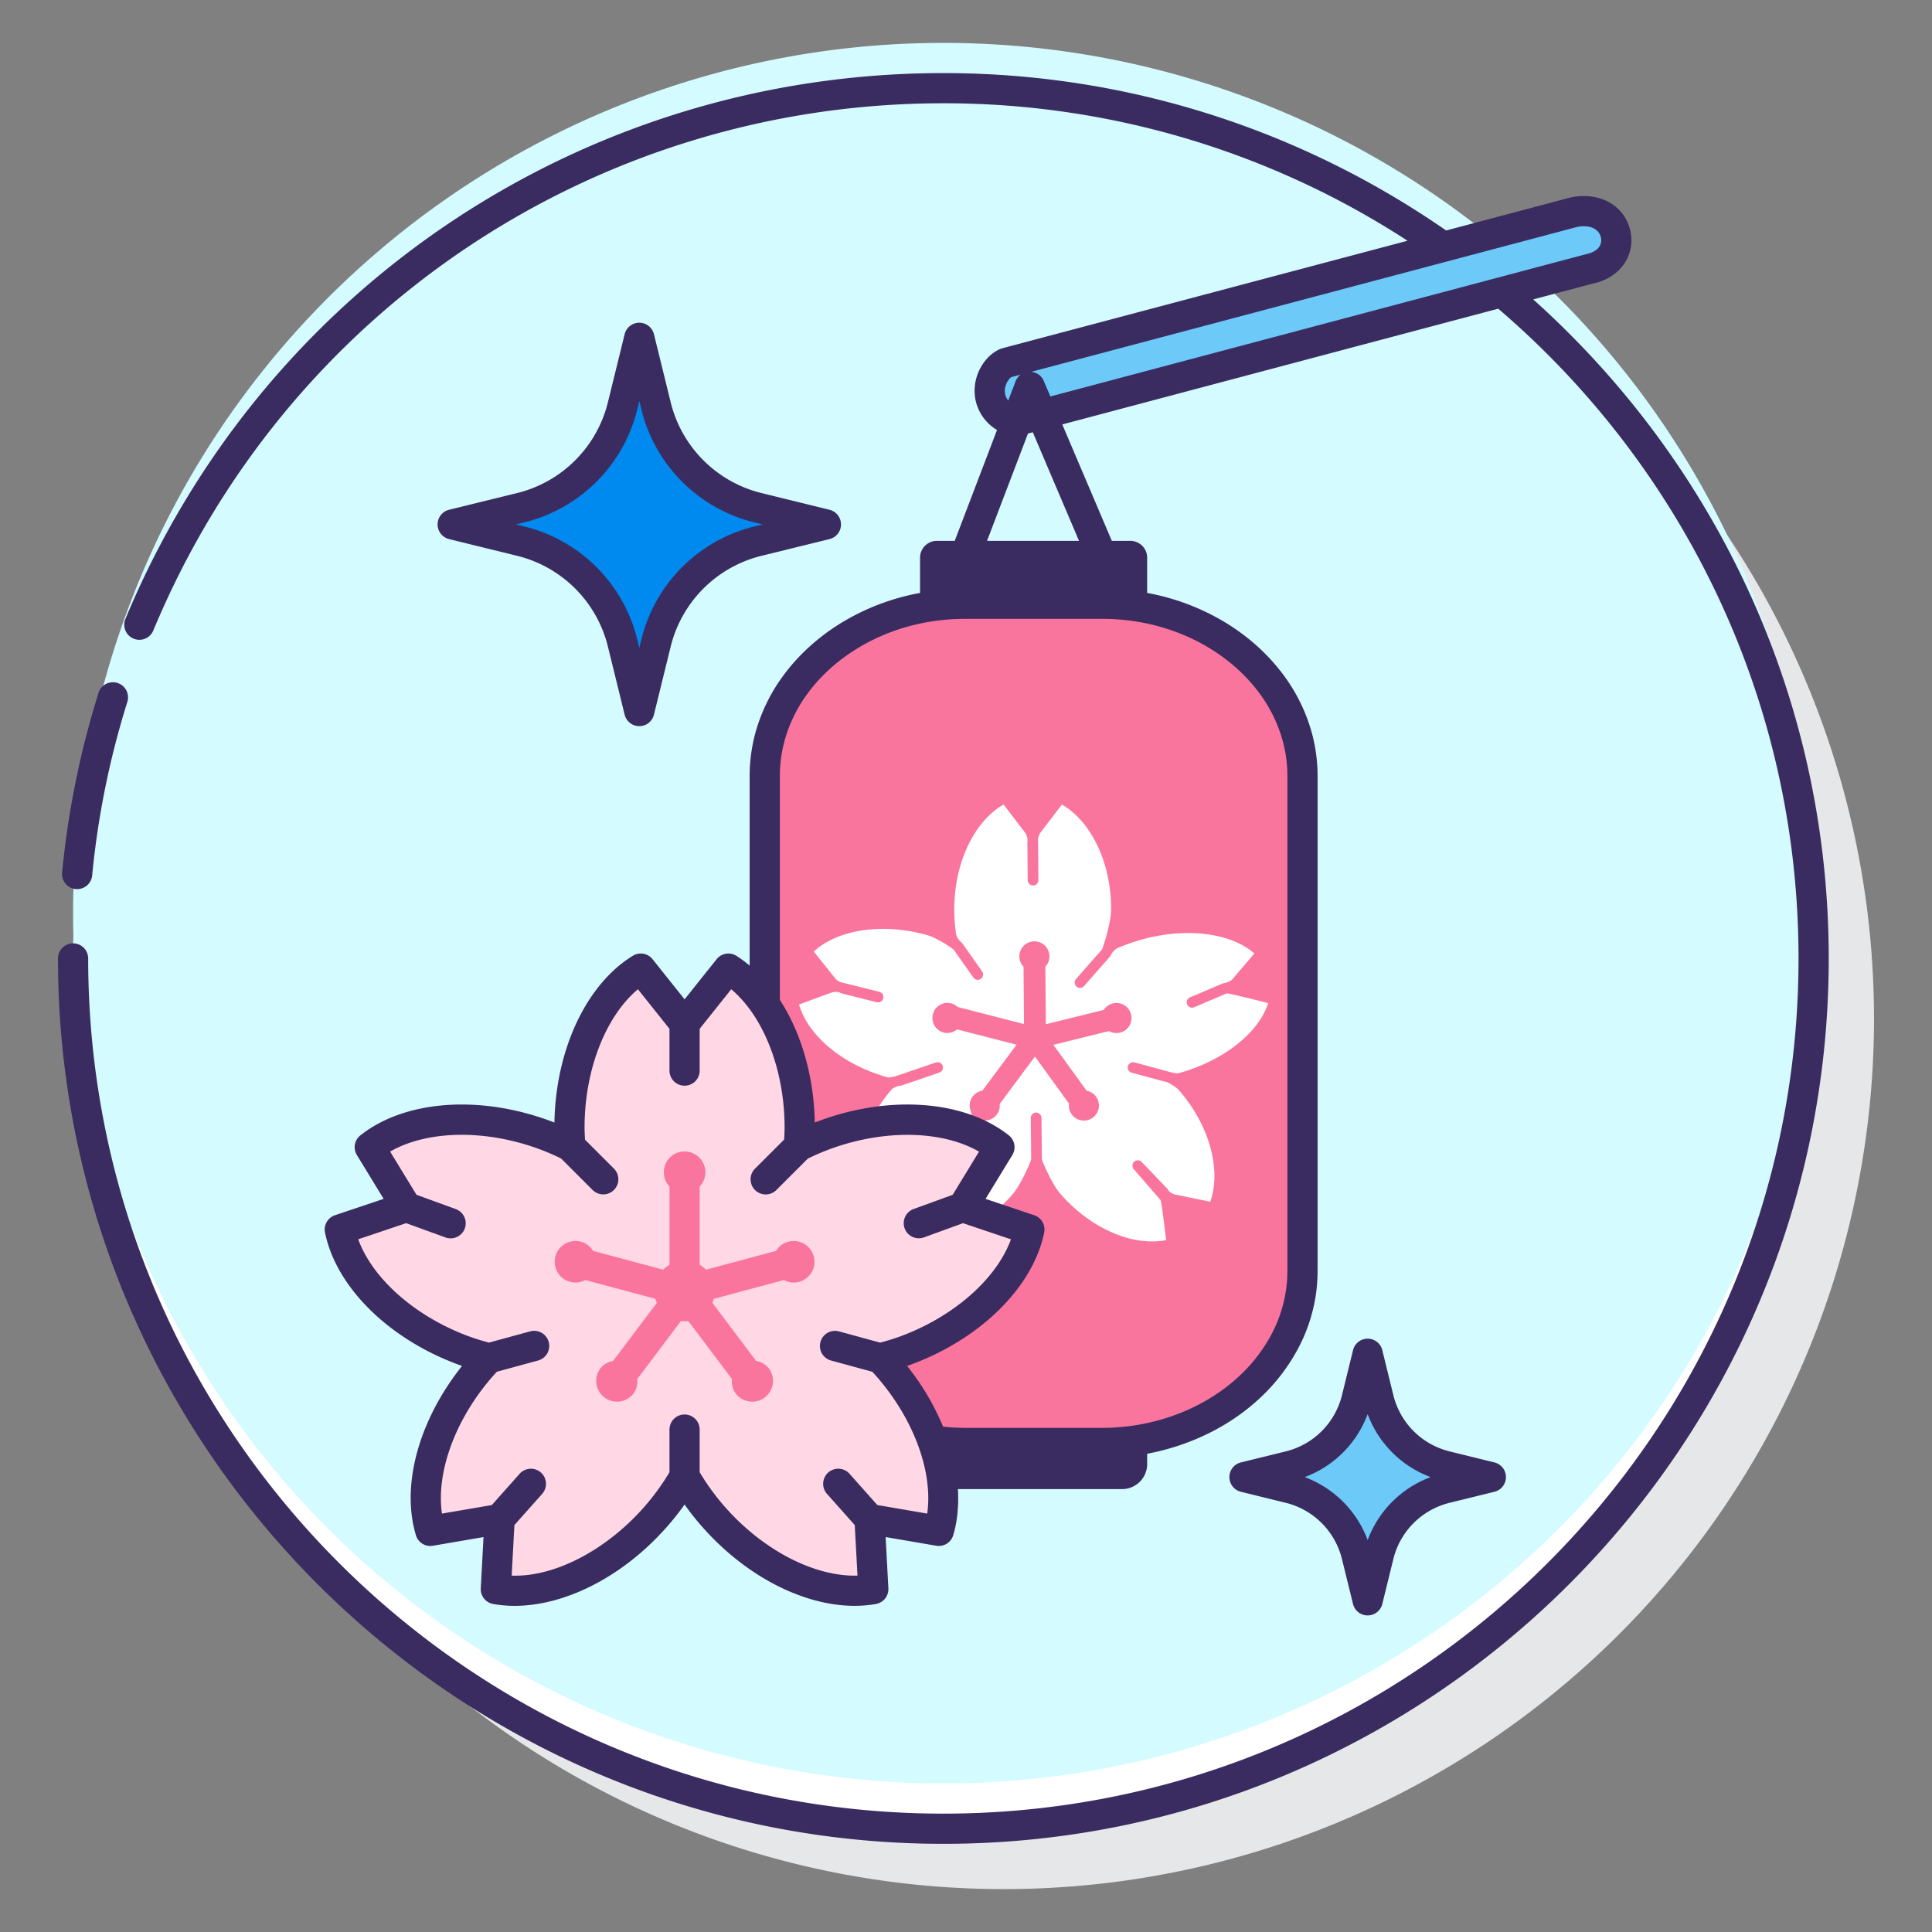 <?xml version="1.0" standalone="no"?><!DOCTYPE svg PUBLIC "-//W3C//DTD SVG 1.1//EN" "http://www.w3.org/Graphics/SVG/1.1/DTD/svg11.dtd"><svg t="1679928788622" class="icon" viewBox="0 0 1024 1024" version="1.1" xmlns="http://www.w3.org/2000/svg" p-id="2868" xmlns:xlink="http://www.w3.org/1999/xlink" width="100" height="100"><rect x="0" y="0" width="1024" height="1024" fill="#808080" stroke="none"/><path d="M532 540m-461.264 0a461.264 461.264 0 1 0 922.528 0 461.264 461.264 0 1 0-922.528 0Z" fill="#E6E7E8" p-id="2869"></path><path d="M500 508m-461.264 0a461.264 461.264 0 1 0 922.528 0 461.264 461.264 0 1 0-922.528 0Z" fill="#FFFFFF" p-id="2870"></path><path d="M500 484m-461.264 0a461.264 461.264 0 1 0 922.528 0 461.264 461.264 0 1 0-922.528 0Z" fill="#D4FBFF" p-id="2871"></path><path d="M687.752 391.184a84.704 84.704 0 0 0-14.096-28.912 100.272 100.272 0 0 0-26.688-24.464c-17.616-11.168-39.384-17.792-62.856-17.792h-72.552c-23.472 0-45.24 6.624-62.856 17.792a100.272 100.272 0 0 0-26.688 24.464 84.704 84.704 0 0 0-14.096 28.912 78.88 78.88 0 0 0-2.592 20.016v121.36c11.368 16.536 18.528 39.464 18.528 65.024 0 3.328-0.128 6.608-0.36 9.84a135.904 135.904 0 0 1 14.16-6.096c35.72-13 71.648-9.464 92.048 6.712l-19.4 31.776 35.288 11.872c-5.232 25.496-30.48 51.304-66.2 64.304-4.256 1.552-8.512 2.856-12.744 3.936 1.072 1.128 2.136 2.28 3.184 3.456 11.192 12.584 19.2 26.392 24.2 40.048 5.72 0.824 11.544 1.376 17.528 1.376h72.552c30.448 0 58.016-11.144 77.416-28.912a92.728 92.728 0 0 0 19.2-24.464c4.792-8.96 7.952-18.68 9.12-28.912 0.312-2.936 0.496-5.896 0.496-8.896V411.192c0-6.872-0.912-13.56-2.592-20.008z" fill="#FA759E" p-id="2872"></path><path d="M601.312 563.088l17.16 4.648c1.04 0.28 4.888 1.448 6.304 1.056 24.272-6.744 42.48-21.712 47.376-37.112 0 0-21.256-5.472-22.032-5.144l-17.192 7.32a2.832 2.832 0 0 1-3.72-1.496 2.832 2.832 0 0 1 1.496-3.72l17.192-7.32a3.072 3.072 0 0 1 0.624-0.184c1.896-0.32 3.712-0.984 4.952-2.448l11.368-13.336c-12.136-10.664-35.448-14.104-59.728-7.36-4.208 1.168-8.4 2.656-12.504 4.368-1.88 0.784-3.112 2.456-4.056 4.264a2.904 2.904 0 0 1-0.384 0.56l-13.6 15.448a2.816 2.816 0 0 1-4 0.256 2.832 2.832 0 0 1-0.256-4l13.6-15.448c0.704-0.8 5.016-14.616 5.016-21.424 0.016-25.192-10.784-46.744-26.08-55.592l-11.232 14.68a7.68 7.68 0 0 0-1.408 5.32l0.008 0.192 0.168 19.84a2.84 2.84 0 0 1-2.816 2.864h-0.024a2.84 2.84 0 0 1-2.84-2.816l-0.168-19.84a4.72 4.72 0 0 1 0.016-0.344 7.192 7.192 0 0 0-1.408-5.224L531.928 426.4c-15.304 8.832-26.128 30.368-26.136 55.56 0 4.264 0.328 8.592 0.92 12.896 0.272 1.96 1.552 3.512 3.04 4.816 0.16 0.144 0.312 0.312 0.44 0.496l10.352 14.688a2.832 2.832 0 0 1-4.64 3.272l-10.352-14.688c-0.6-0.848-9.416-6.504-14.096-7.816-24.272-6.768-47.752-2.76-60.136 8.736l11.216 14.008c1.176 1.464 2.88 2.376 4.736 2.632a4.048 4.048 0 0 1 0.304 0.056l18.488 4.624a2.832 2.832 0 1 1-1.376 5.504l-18.488-4.624a2.256 2.256 0 0 1-0.656-0.264c-1.584-0.888-3.56-0.696-5.264-0.064l-16.76 6.168c4.64 16.248 22.664 31.832 46.928 38.6 1.296 0.36 4.792-0.76 5.744-1.088l19.976-6.832a2.84 2.84 0 0 1 1.832 5.368l-19.976 6.832a2.84 2.84 0 0 1-0.92 0.152c-0.72 0-3.592 0.936-4.368 1.832a81.336 81.336 0 0 0-11.824 18c27.4-4.656 52.848 0.128 68.792 12.76l-19.4 31.776 14.024 4.72c4.36-3.312 8.56-7.136 12.408-11.568 4.264-4.896 9.816-17.568 9.808-18.616l-0.216-21.768a2.832 2.832 0 0 1 2.808-2.864c1.52-0.088 2.848 1.248 2.864 2.808l0.216 21.768c0.008 1.064 5.448 13.456 9.608 18.24 16.52 19.024 38.84 28.176 56.232 24.768 0 0-2.376-20.64-2.936-21.224l-14.224-16.408a2.84 2.84 0 0 1 4.088-3.928l13.576 14.152c0.16 0.168 0.296 0.352 0.408 0.552 0.872 1.568 2.616 2.448 4.376 2.808l18.144 3.696c5.808-16.744-0.128-40.128-16.648-59.152-1.608-1.856-6.352-4.488-7.12-4.488a2.648 2.648 0 0 1-0.744-0.104l-17.16-4.648a2.832 2.832 0 0 1-1.992-3.48 2.864 2.864 0 0 1 3.488-1.976z m-9.568-15.544a7.856 7.856 0 0 1-3.888-1.056l-29.536 7.304 17.656 24.344a7.968 7.968 0 1 1-9.456 7.824c0-0.344 0.056-0.672 0.104-1l-18.088-24.944-18.712 25.16c0.024 0.256 0.08 0.504 0.08 0.768a7.976 7.976 0 0 1-7.984 7.976c-0.216 0-0.424-0.048-0.64-0.064-0.336 0.064-0.648 0.232-0.992 0.232a5.792 5.792 0 0 1-5.72-5.04 7.96 7.96 0 0 1 6.096-10.952l18.136-24.392-31.504-8.104a7.936 7.936 0 0 1-13.096-6.08c0-4.408 3.576-7.976 7.984-7.976 2.12 0 4.032 0.84 5.456 2.192l35.096 9.032-0.24-30.336a7.976 7.976 0 1 1 13.728-5.512 7.896 7.896 0 0 1-2.152 5.408l0.24 30.536 30.728-7.6a7.976 7.976 0 1 1 6.704 12.28z" fill="#FFFFFF" p-id="2873"></path><path d="M856.16 123.504c-2.208-8.32-10.744-13.272-21.904-11.064l-300.912 79.864c-5.48 2.208-10.44 10.744-8.232 19.064s10.744 13.272 16.232 11.064l300.912-79.864c11.16-2.208 16.112-10.744 13.904-19.064z" fill="#6DC9F7" p-id="2874"></path><path d="M545.592 651.688l-35.288-11.872 19.4-31.776c-20.4-16.176-56.328-19.712-92.048-6.712-4.936 1.792-9.656 3.848-14.16 6.096 0.232-3.232 0.36-6.512 0.36-9.84 0-38.008-15.616-70.568-37.784-84.2l-23.224 29.104-23.224-29.104c-22.176 13.632-37.784 46.192-37.784 84.2 0 3.328 0.128 6.608 0.36 9.84a135.904 135.904 0 0 0-14.16-6.096c-35.72-13-71.648-9.464-92.048 6.712l19.4 31.776-35.288 11.872c5.232 25.496 30.48 51.304 66.2 64.304 4.256 1.552 8.512 2.856 12.744 3.936-1.072 1.128-2.136 2.28-3.184 3.456-25.272 28.392-35.248 63.096-27.752 88.024l36.696-6.296-2 37.176c25.632 4.552 58.936-9.384 84.208-37.784a133.552 133.552 0 0 0 15.832-21.848 133.08 133.08 0 0 0 15.832 21.848c25.272 28.392 58.576 42.336 84.208 37.784l-2-37.176 36.696 6.296c7.496-24.928-2.48-59.624-27.752-88.024a131.312 131.312 0 0 0-3.184-3.456 138.424 138.424 0 0 0 12.744-3.936c35.72-13 60.968-38.808 66.2-64.304z" fill="#FFD7E5" p-id="2875"></path><path d="M431.32 665.928a11.016 11.016 0 0 0-13.496-7.792 10.96 10.96 0 0 0-6.504 4.872l-40.464 10.848V628.88c1.856-1.976 3.016-4.616 3.016-7.544a11.024 11.024 0 0 0-22.048 0c0 2.928 1.16 5.568 3.024 7.544v44.968l-40.472-10.848a10.96 10.96 0 0 0-6.504-4.872 11.016 11.016 0 1 0-5.704 21.288c2.824 0.76 5.68 0.32 8.072-0.968l39.096 10.48-24.368 32.384c-2.656 0.464-5.16 1.84-6.912 4.168a11.024 11.024 0 0 0 17.616 13.248c1.752-2.328 2.376-5.12 2.088-7.808l25.096-33.352 25.096 33.36c-0.288 2.68 0.336 5.472 2.088 7.8a11.024 11.024 0 0 0 17.616-13.248 10.944 10.944 0 0 0-6.912-4.168l-24.368-32.392 39.088-10.472c2.392 1.288 5.24 1.728 8.072 0.968a11.016 11.016 0 0 0 7.784-13.488z" fill="#FA759E" p-id="2876"></path><path d="M362.848 684.272m-16 0a16 16 0 1 0 32 0 16 16 0 1 0-32 0Z" fill="#FA759E" p-id="2877"></path><path d="M338.848 179.032l8.84 35.96a73.912 73.912 0 0 0 54.12 54.12l35.96 8.84-35.96 8.84a73.912 73.912 0 0 0-54.12 54.12l-8.84 35.96-8.84-35.96a73.912 73.912 0 0 0-54.12-54.12l-35.96-8.84 35.96-8.84a73.912 73.912 0 0 0 54.12-54.12l8.84-35.96z" fill="#0089EF" p-id="2878"></path><path d="M724.888 717.576l5.84 23.744a48.8 48.8 0 0 0 35.736 35.736l23.744 5.84-23.744 5.84a48.8 48.8 0 0 0-35.736 35.736l-5.84 23.744-5.84-23.744a48.8 48.8 0 0 0-35.736-35.736l-23.744-5.84 23.744-5.84a48.8 48.8 0 0 0 35.736-35.736l5.84-23.744z" fill="#6DC9F7" p-id="2879"></path><path d="M812.624 158.696l31.192-8.28c7.672-1.52 13.896-5.544 17.512-11.344a22.232 22.232 0 0 0 2.568-17.624c-3.432-12.888-16.256-19.816-31.192-16.856l-66.216 17.568C690.728 69.664 598.944 38.736 500 38.736c-190.456 0-360.664 113.672-433.64 289.592a8.008 8.008 0 0 0 14.784 6.128C151.624 164.528 316.04 54.736 500 54.736a450.44 450.44 0 0 1 246.016 72.864l-214.728 56.976-0.936 0.312c-8.968 3.616-16.312 15.944-12.968 28.536a24.4 24.4 0 0 0 11.056 14.488l-22.408 58.744h-9.44c-4.936 0-8.944 4-8.944 8.944v18.672a122.288 122.288 0 0 0-43.232 16.784c-11.456 7.272-21.152 16.168-28.824 26.448a92.352 92.352 0 0 0-15.416 31.664 87.4 87.4 0 0 0-2.848 22.032v100.616a64.552 64.552 0 0 0-7.064-5.248 8.024 8.024 0 0 0-10.448 1.832l-16.968 21.264-16.976-21.272a8.024 8.024 0 0 0-10.448-1.824c-24.712 15.2-40.872 49.704-41.568 88.408-1.024-0.4-2.056-0.792-3.088-1.168-37.336-13.592-76.504-10.472-99.752 7.952a8 8 0 0 0-1.856 10.44l14.176 23.224-25.792 8.672a8 8 0 0 0-5.288 9.192c5.96 29.056 33.952 56.624 71.304 70.216l1.336 0.48c-22.864 28.648-32.432 63.176-24.448 89.72a7.952 7.952 0 0 0 9.008 5.576l26.816-4.6-1.456 27.168a8 8 0 0 0 6.592 8.304c3.68 0.656 7.472 0.976 11.336 0.976 26.784 0 57.152-15.368 80.24-41.32a142.16 142.16 0 0 0 9.856-12.376c3.024 4.272 6.32 8.408 9.848 12.368 26.424 29.696 62.392 45.544 91.576 40.344a8 8 0 0 0 6.592-8.304l-1.456-27.168 26.816 4.6a7.952 7.952 0 0 0 9.008-5.576c2.288-7.592 2.976-15.872 2.488-24.44H594.72c7.344 0 13.304-5.96 13.304-13.304v-5.432c22.288-4.2 42.984-14.144 58.912-28.736a100.376 100.376 0 0 0 20.848-26.592 88.592 88.592 0 0 0 10.032-31.864c0.328-3.208 0.528-6.44 0.528-9.72V411.192c0-7.384-0.96-14.8-2.856-22.056a92.48 92.48 0 0 0-15.424-31.656c-7.672-10.272-17.368-19.168-28.816-26.432a122.216 122.216 0 0 0-43.232-16.776V295.6c0-4.936-4-8.944-8.944-8.944h-9.784l-26.264-61.696 231.064-61.344c97.288 83.2 159.168 206.64 159.168 344.384 0 249.928-203.336 453.264-453.264 453.264S46.736 757.928 46.736 508a8 8 0 0 0-16 0c0 258.752 210.512 469.264 469.264 469.264 258.76 0 469.264-210.512 469.264-469.264 0-138.696-60.664-263.32-156.64-349.304z m-279.776 50.624c-1.144-4.288 1.552-8.472 3.216-9.456l4.888-1.296a7.976 7.976 0 0 0-2.648 3.48l-3.904 10.24a8.176 8.176 0 0 1-1.552-2.968z m-41.416 592.912l-26.432-4.536-14.728-16.56a8 8 0 1 0-11.96 10.632l14.728 16.56 1.44 26.776c-22.496 0.672-49.544-13.128-69.832-35.928a124.528 124.528 0 0 1-13.808-18.872v-22.6a8 8 0 0 0-16 0v22.6a125.592 125.592 0 0 1-13.808 18.88c-20.288 22.808-47.408 36.768-69.832 35.928l1.44-26.776 14.728-16.56a8 8 0 1 0-11.96-10.632l-14.728 16.56-26.432 4.536c-3.224-22.152 7.28-50.72 27.576-73.528 0.504-0.568 1.024-1.112 1.536-1.664l21.848-5.96a8 8 0 0 0-4.208-15.44l-21.848 5.96a126.88 126.88 0 0 1-10.128-3.128c-28.68-10.44-51.496-30.6-59.168-51.632l25.424-8.552 20.824 7.576a7.992 7.992 0 0 0 5.472-15.032l-20.824-7.584-13.976-22.888c19.392-11.176 49.824-11.968 78.52-1.512 4.048 1.472 8.096 3.224 12.072 5.152l16.784 16.776a8.008 8.008 0 0 0 11.32-11.328l-15.4-15.392c-0.112-2.152-0.24-4.296-0.24-6.48 0-30.528 11.144-58.856 28.28-73.264l16.728 20.968v22.16a8 8 0 0 0 16 0v-22.16l16.728-20.96c17.136 14.4 28.28 42.736 28.28 73.264 0 2.16-0.128 4.272-0.232 6.392l-15.44 15.424a8 8 0 1 0 11.32 11.328l16.648-16.632a126.608 126.608 0 0 1 12.248-5.24c28.672-10.432 59.12-9.656 78.52 1.52l-13.976 22.888-20.824 7.584a8 8 0 0 0 5.472 15.032l20.824-7.576 25.424 8.552c-7.672 21.032-30.48 41.192-59.168 51.632-3.288 1.2-6.712 2.2-10.136 3.128l-21.848-5.96a8 8 0 0 0-4.208 15.44l21.856 5.96c0.512 0.552 1.032 1.096 1.528 1.664 20.296 22.784 30.8 51.352 27.576 73.504zM667.232 367.04a76.576 76.576 0 0 1 12.776 26.16c1.552 5.92 2.336 11.976 2.336 17.992v262.424c0 2.728-0.168 5.408-0.44 7.992a72.72 72.72 0 0 1-8.224 26.04 84.592 84.592 0 0 1-17.552 22.344c-18.6 17.032-44.848 26.808-72.016 26.808h-72.552c-3.936 0-7.84-0.264-11.712-0.672a133.96 133.96 0 0 0-19.048-32.144l1.336-0.48c37.36-13.6 65.344-41.16 71.304-70.224a7.984 7.984 0 0 0-5.288-9.184l-25.784-8.672 14.184-23.224a8 8 0 0 0-1.856-10.44c-23.24-18.424-62.408-21.552-99.752-7.96-1.032 0.376-2.064 0.768-3.096 1.168-0.44-24.72-7.248-47.656-18.504-65.016V411.192c0-6.016 0.784-12.072 2.328-17.976a76.528 76.528 0 0 1 12.768-26.168c6.496-8.704 14.76-16.272 24.56-22.496 17.08-10.824 37.336-16.544 58.576-16.544h72.552c21.24 0 41.496 5.72 58.568 16.544 9.784 6.224 18.048 13.792 24.536 22.488zM571.904 286.656h-48.752l21.696-56.872 2.552-0.68 24.504 57.552zM553.152 201.76c-1.144-2.68-3.656-4.312-6.496-4.704l289.392-76.808c6.352-1.192 11.2 0.88 12.384 5.312a6.24 6.24 0 0 1-0.672 5.04c-1.248 2.008-3.76 3.472-7.552 4.24L556.72 210.136l-3.568-8.376z" fill="#3A2C60" p-id="2880"></path><path d="M40.112 471.216a8.008 8.008 0 0 0 8.736-7.2 451.52 451.52 0 0 1 18.648-92.008 8 8 0 1 0-15.264-4.8 468.216 468.216 0 0 0-19.312 95.28 7.984 7.984 0 0 0 7.192 8.728zM273.976 294.568a65.712 65.712 0 0 1 48.256 48.256l8.84 35.96a8 8 0 0 0 15.536 0l8.84-35.96a65.712 65.712 0 0 1 48.256-48.256l35.96-8.84a8 8 0 0 0 0-15.536l-35.96-8.84a65.712 65.712 0 0 1-48.256-48.256l-8.84-35.96a8 8 0 0 0-15.536 0l-8.84 35.96a65.712 65.712 0 0 1-48.256 48.256l-35.96 8.84a8 8 0 0 0 0 15.536l35.96 8.84z m3.824-17.688a81.688 81.688 0 0 0 59.976-59.976l1.072-4.368 1.072 4.368a81.688 81.688 0 0 0 59.976 59.976l4.368 1.072-4.368 1.072a81.688 81.688 0 0 0-59.976 59.976l-1.072 4.368-1.072-4.368a81.688 81.688 0 0 0-59.976-59.976l-4.368-1.072 4.368-1.072zM681.4 796.504a40.688 40.688 0 0 1 29.88 29.872l5.84 23.744a8 8 0 0 0 15.536 0l5.832-23.744a40.688 40.688 0 0 1 29.888-29.872l23.744-5.84a8.008 8.008 0 0 0 0.008-15.536l-23.744-5.84a40.696 40.696 0 0 1-29.888-29.872l-5.832-23.744a7.984 7.984 0 0 0-15.536 0l-5.84 23.744a40.672 40.672 0 0 1-29.88 29.872l-23.744 5.84a8.008 8.008 0 0 0 0 15.536l23.736 5.84z m43.488-47a56.552 56.552 0 0 0 33.392 33.392 56.552 56.552 0 0 0-33.392 33.392 56.592 56.592 0 0 0-33.392-33.392 56.568 56.568 0 0 0 33.392-33.392z" fill="#3A2C60" p-id="2881"></path></svg>